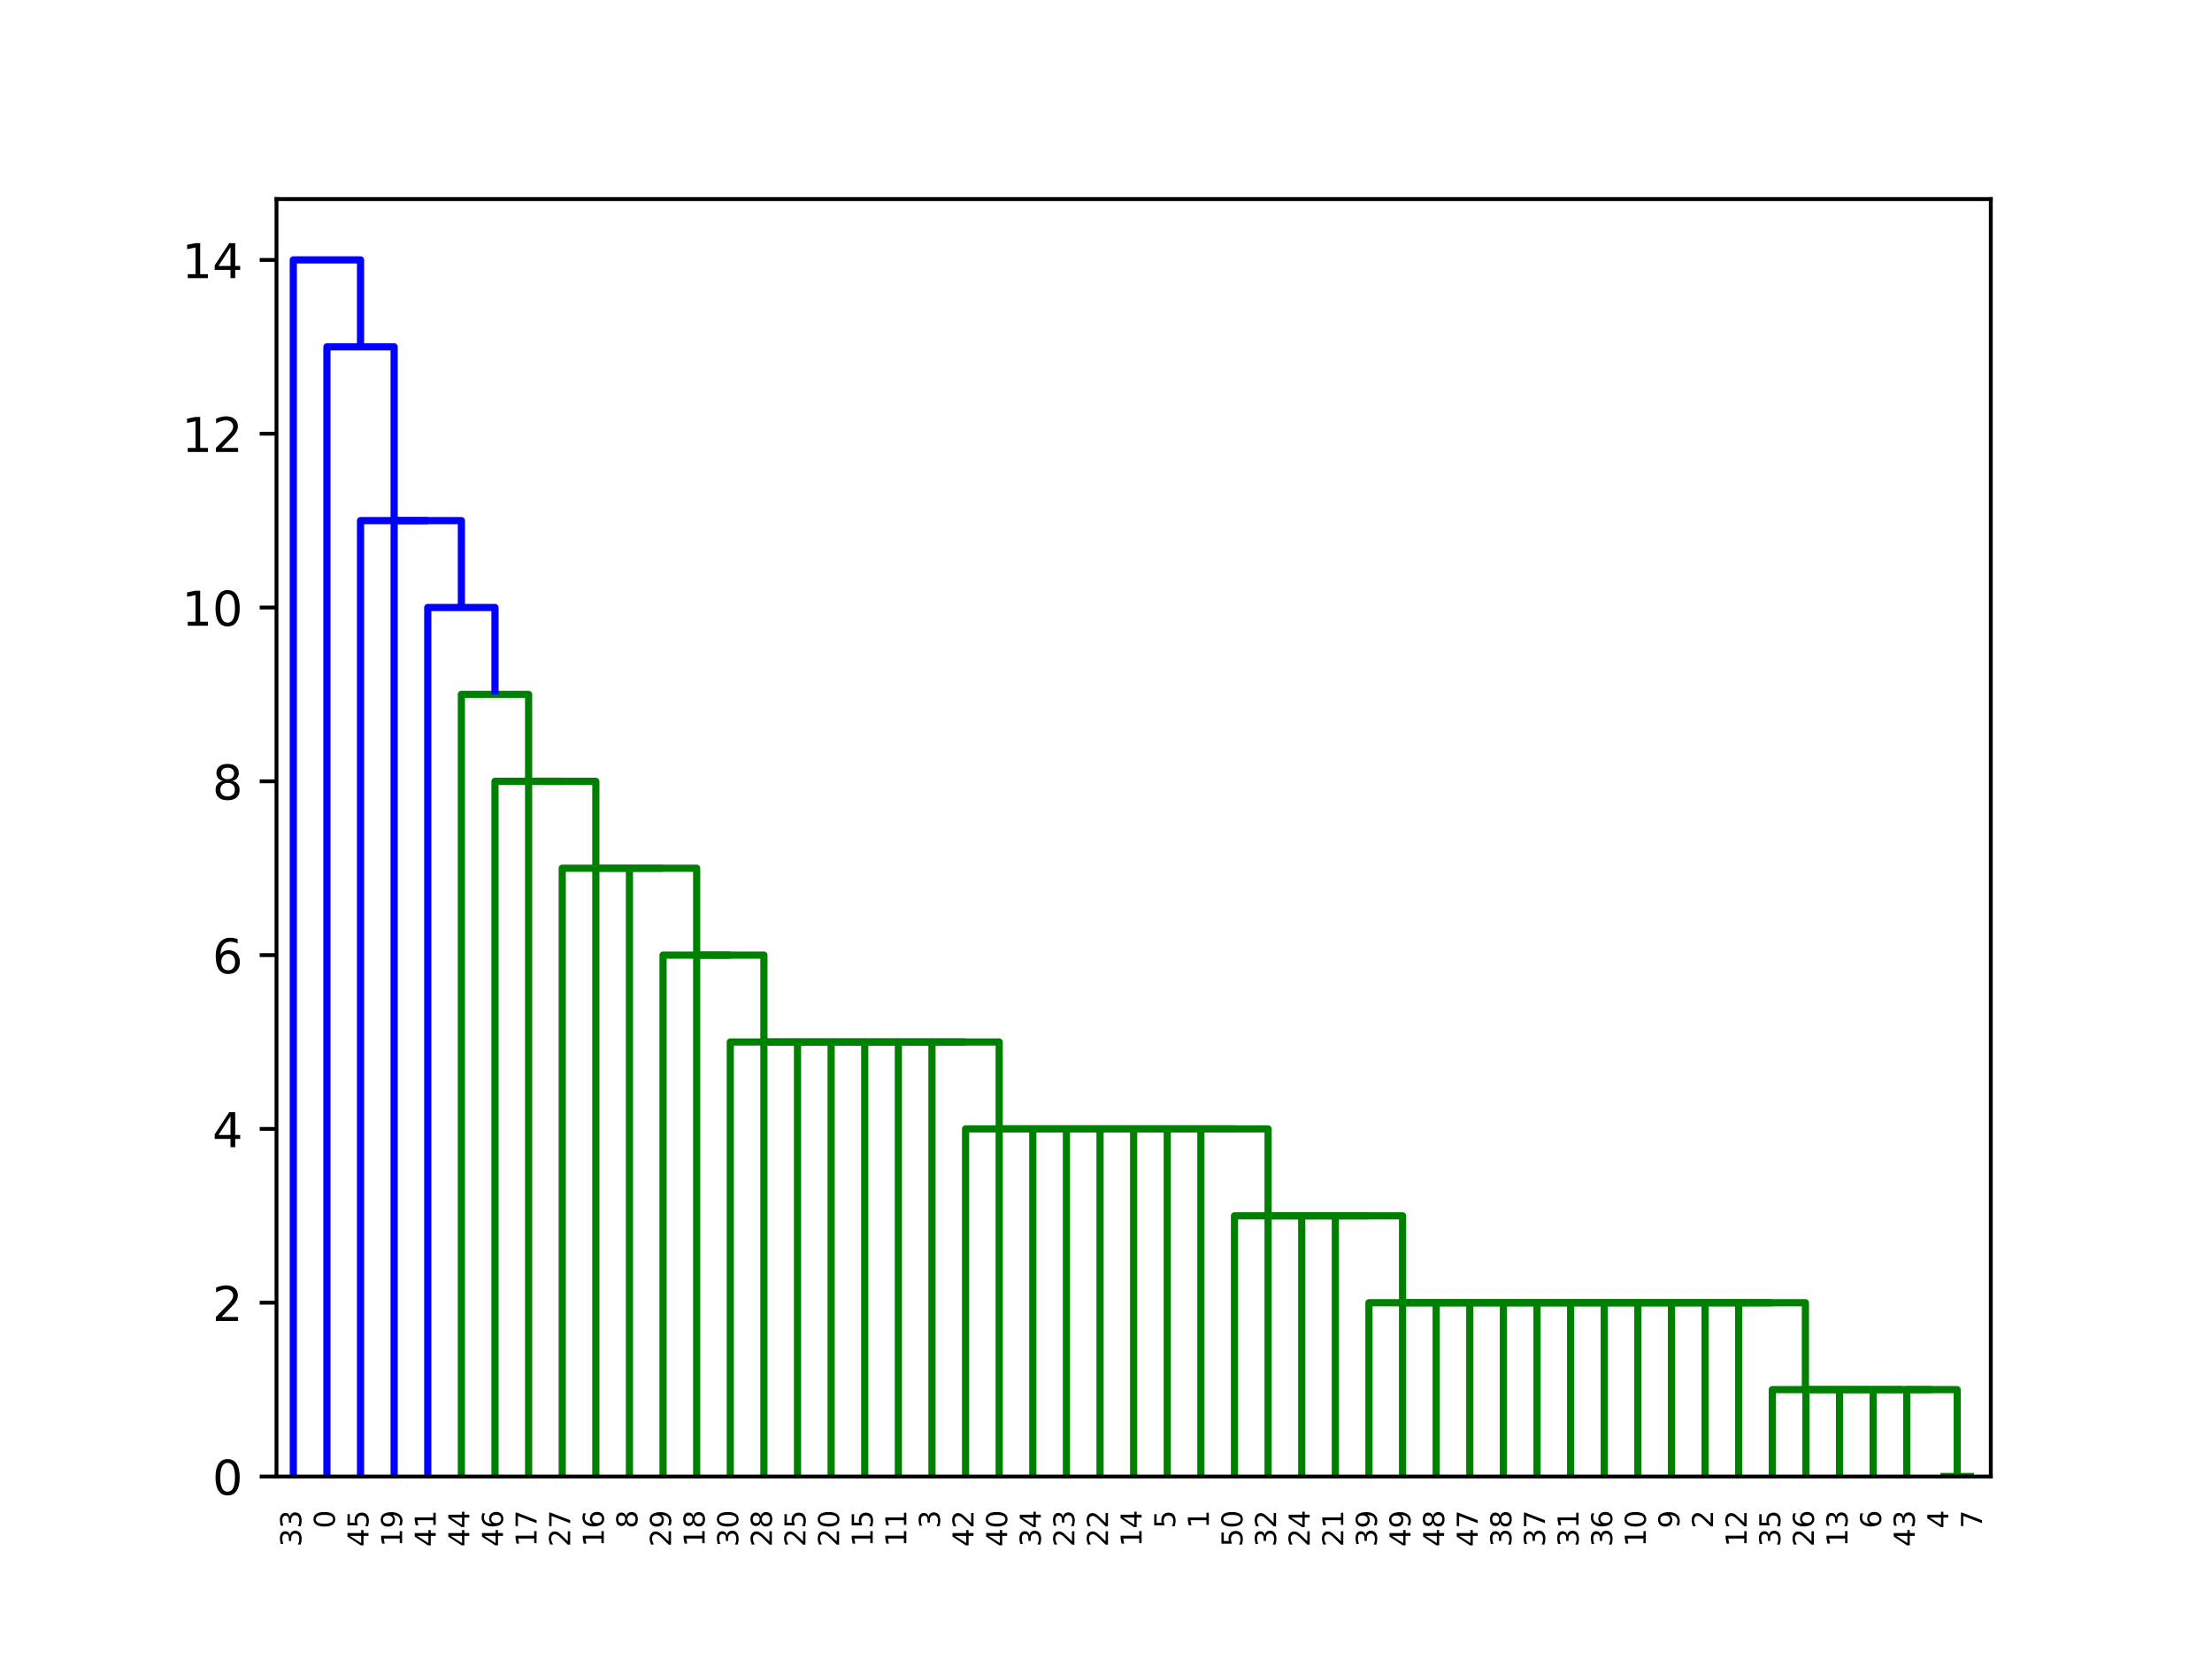 <?xml version="1.0" encoding="utf-8" standalone="no"?>
<!DOCTYPE svg PUBLIC "-//W3C//DTD SVG 1.1//EN"
  "http://www.w3.org/Graphics/SVG/1.1/DTD/svg11.dtd">
<!-- Created with matplotlib (https://matplotlib.org/) -->
<svg height="345.6pt" version="1.1" viewBox="0 0 460.8 345.6" width="460.8pt" xmlns="http://www.w3.org/2000/svg" xmlns:xlink="http://www.w3.org/1999/xlink">
 <defs>
  <style type="text/css">
*{stroke-linecap:butt;stroke-linejoin:round;white-space:pre;}
  </style>
 </defs>
 <g id="figure_1">
  <g id="patch_1">
   <path d="M 0 345.6 
L 460.8 345.6 
L 460.8 0 
L 0 0 
z
" style="fill:#ffffff;"/>
  </g>
  <g id="axes_1">
   <g id="patch_2">
    <path d="M 57.6 307.584 
L 414.72 307.584 
L 414.72 41.472 
L 57.6 41.472 
z
" style="fill:#ffffff;"/>
   </g>
   <g id="matplotlib.axis_1">
    <g id="xtick_1">
     <g id="text_1">
      <!-- 33 -->
      <defs>
       <path d="M 40.578 39.312 
Q 47.656 37.797 51.625 33 
Q 55.609 28.219 55.609 21.188 
Q 55.609 10.406 48.188 4.484 
Q 40.766 -1.422 27.094 -1.422 
Q 22.516 -1.422 17.656 -0.516 
Q 12.797 0.391 7.625 2.203 
L 7.625 11.719 
Q 11.719 9.328 16.594 8.109 
Q 21.484 6.891 26.812 6.891 
Q 36.078 6.891 40.938 10.547 
Q 45.797 14.203 45.797 21.188 
Q 45.797 27.641 41.281 31.266 
Q 36.766 34.906 28.719 34.906 
L 20.219 34.906 
L 20.219 43.016 
L 29.109 43.016 
Q 36.375 43.016 40.234 45.922 
Q 44.094 48.828 44.094 54.297 
Q 44.094 59.906 40.109 62.906 
Q 36.141 65.922 28.719 65.922 
Q 24.656 65.922 20.016 65.031 
Q 15.375 64.156 9.812 62.312 
L 9.812 71.094 
Q 15.438 72.656 20.344 73.438 
Q 25.25 74.219 29.594 74.219 
Q 40.828 74.219 47.359 69.109 
Q 53.906 64.016 53.906 55.328 
Q 53.906 49.266 50.438 45.094 
Q 46.969 40.922 40.578 39.312 
z
" id="DejaVuSans-51"/>
      </defs>
      <g transform="translate(62.757 322.219)rotate(-90)scale(0.06 -0.06)">
       <use xlink:href="#DejaVuSans-51"/>
       <use x="63.623" xlink:href="#DejaVuSans-51"/>
      </g>
     </g>
    </g>
    <g id="xtick_2">
     <g id="text_2">
      <!-- 0 -->
      <defs>
       <path d="M 31.781 66.406 
Q 24.172 66.406 20.328 58.906 
Q 16.5 51.422 16.5 36.375 
Q 16.5 21.391 20.328 13.891 
Q 24.172 6.391 31.781 6.391 
Q 39.453 6.391 43.281 13.891 
Q 47.125 21.391 47.125 36.375 
Q 47.125 51.422 43.281 58.906 
Q 39.453 66.406 31.781 66.406 
z
M 31.781 74.219 
Q 44.047 74.219 50.516 64.516 
Q 56.984 54.828 56.984 36.375 
Q 56.984 17.969 50.516 8.266 
Q 44.047 -1.422 31.781 -1.422 
Q 19.531 -1.422 13.062 8.266 
Q 6.594 17.969 6.594 36.375 
Q 6.594 54.828 13.062 64.516 
Q 19.531 74.219 31.781 74.219 
z
" id="DejaVuSans-48"/>
      </defs>
      <g transform="translate(69.759 318.401)rotate(-90)scale(0.06 -0.06)">
       <use xlink:href="#DejaVuSans-48"/>
      </g>
     </g>
    </g>
    <g id="xtick_3">
     <g id="text_3">
      <!-- 45 -->
      <defs>
       <path d="M 37.797 64.312 
L 12.891 25.391 
L 37.797 25.391 
z
M 35.203 72.906 
L 47.609 72.906 
L 47.609 25.391 
L 58.016 25.391 
L 58.016 17.188 
L 47.609 17.188 
L 47.609 0 
L 37.797 0 
L 37.797 17.188 
L 4.891 17.188 
L 4.891 26.703 
z
" id="DejaVuSans-52"/>
       <path d="M 10.797 72.906 
L 49.516 72.906 
L 49.516 64.594 
L 19.828 64.594 
L 19.828 46.734 
Q 21.969 47.469 24.109 47.828 
Q 26.266 48.188 28.422 48.188 
Q 40.625 48.188 47.75 41.5 
Q 54.891 34.812 54.891 23.391 
Q 54.891 11.625 47.562 5.094 
Q 40.234 -1.422 26.906 -1.422 
Q 22.312 -1.422 17.547 -0.641 
Q 12.797 0.141 7.719 1.703 
L 7.719 11.625 
Q 12.109 9.234 16.797 8.062 
Q 21.484 6.891 26.703 6.891 
Q 35.156 6.891 40.078 11.328 
Q 45.016 15.766 45.016 23.391 
Q 45.016 31 40.078 35.438 
Q 35.156 39.891 26.703 39.891 
Q 22.75 39.891 18.812 39.016 
Q 14.891 38.141 10.797 36.281 
z
" id="DejaVuSans-53"/>
      </defs>
      <g transform="translate(76.762 322.219)rotate(-90)scale(0.06 -0.06)">
       <use xlink:href="#DejaVuSans-52"/>
       <use x="63.623" xlink:href="#DejaVuSans-53"/>
      </g>
     </g>
    </g>
    <g id="xtick_4">
     <g id="text_4">
      <!-- 19 -->
      <defs>
       <path d="M 12.406 8.297 
L 28.516 8.297 
L 28.516 63.922 
L 10.984 60.406 
L 10.984 69.391 
L 28.422 72.906 
L 38.281 72.906 
L 38.281 8.297 
L 54.391 8.297 
L 54.391 0 
L 12.406 0 
z
" id="DejaVuSans-49"/>
       <path d="M 10.984 1.516 
L 10.984 10.5 
Q 14.703 8.734 18.5 7.812 
Q 22.312 6.891 25.984 6.891 
Q 35.75 6.891 40.891 13.453 
Q 46.047 20.016 46.781 33.406 
Q 43.953 29.203 39.594 26.953 
Q 35.25 24.703 29.984 24.703 
Q 19.047 24.703 12.672 31.312 
Q 6.297 37.938 6.297 49.422 
Q 6.297 60.641 12.938 67.422 
Q 19.578 74.219 30.609 74.219 
Q 43.266 74.219 49.922 64.516 
Q 56.594 54.828 56.594 36.375 
Q 56.594 19.141 48.406 8.859 
Q 40.234 -1.422 26.422 -1.422 
Q 22.703 -1.422 18.891 -0.688 
Q 15.094 0.047 10.984 1.516 
z
M 30.609 32.422 
Q 37.25 32.422 41.125 36.953 
Q 45.016 41.5 45.016 49.422 
Q 45.016 57.281 41.125 61.844 
Q 37.25 66.406 30.609 66.406 
Q 23.969 66.406 20.094 61.844 
Q 16.219 57.281 16.219 49.422 
Q 16.219 41.5 20.094 36.953 
Q 23.969 32.422 30.609 32.422 
z
" id="DejaVuSans-57"/>
      </defs>
      <g transform="translate(83.764 322.219)rotate(-90)scale(0.06 -0.06)">
       <use xlink:href="#DejaVuSans-49"/>
       <use x="63.623" xlink:href="#DejaVuSans-57"/>
      </g>
     </g>
    </g>
    <g id="xtick_5">
     <g id="text_5">
      <!-- 41 -->
      <g transform="translate(90.766 322.219)rotate(-90)scale(0.06 -0.06)">
       <use xlink:href="#DejaVuSans-52"/>
       <use x="63.623" xlink:href="#DejaVuSans-49"/>
      </g>
     </g>
    </g>
    <g id="xtick_6">
     <g id="text_6">
      <!-- 44 -->
      <g transform="translate(97.769 322.219)rotate(-90)scale(0.06 -0.06)">
       <use xlink:href="#DejaVuSans-52"/>
       <use x="63.623" xlink:href="#DejaVuSans-52"/>
      </g>
     </g>
    </g>
    <g id="xtick_7">
     <g id="text_7">
      <!-- 46 -->
      <defs>
       <path d="M 33.016 40.375 
Q 26.375 40.375 22.484 35.828 
Q 18.609 31.297 18.609 23.391 
Q 18.609 15.531 22.484 10.953 
Q 26.375 6.391 33.016 6.391 
Q 39.656 6.391 43.531 10.953 
Q 47.406 15.531 47.406 23.391 
Q 47.406 31.297 43.531 35.828 
Q 39.656 40.375 33.016 40.375 
z
M 52.594 71.297 
L 52.594 62.312 
Q 48.875 64.062 45.094 64.984 
Q 41.312 65.922 37.594 65.922 
Q 27.828 65.922 22.672 59.328 
Q 17.531 52.734 16.797 39.406 
Q 19.672 43.656 24.016 45.922 
Q 28.375 48.188 33.594 48.188 
Q 44.578 48.188 50.953 41.516 
Q 57.328 34.859 57.328 23.391 
Q 57.328 12.156 50.688 5.359 
Q 44.047 -1.422 33.016 -1.422 
Q 20.359 -1.422 13.672 8.266 
Q 6.984 17.969 6.984 36.375 
Q 6.984 53.656 15.188 63.938 
Q 23.391 74.219 37.203 74.219 
Q 40.922 74.219 44.703 73.484 
Q 48.484 72.75 52.594 71.297 
z
" id="DejaVuSans-54"/>
      </defs>
      <g transform="translate(104.771 322.219)rotate(-90)scale(0.06 -0.06)">
       <use xlink:href="#DejaVuSans-52"/>
       <use x="63.623" xlink:href="#DejaVuSans-54"/>
      </g>
     </g>
    </g>
    <g id="xtick_8">
     <g id="text_8">
      <!-- 17 -->
      <defs>
       <path d="M 8.203 72.906 
L 55.078 72.906 
L 55.078 68.703 
L 28.609 0 
L 18.312 0 
L 43.219 64.594 
L 8.203 64.594 
z
" id="DejaVuSans-55"/>
      </defs>
      <g transform="translate(111.773 322.219)rotate(-90)scale(0.06 -0.06)">
       <use xlink:href="#DejaVuSans-49"/>
       <use x="63.623" xlink:href="#DejaVuSans-55"/>
      </g>
     </g>
    </g>
    <g id="xtick_9">
     <g id="text_9">
      <!-- 27 -->
      <defs>
       <path d="M 19.188 8.297 
L 53.609 8.297 
L 53.609 0 
L 7.328 0 
L 7.328 8.297 
Q 12.938 14.109 22.625 23.891 
Q 32.328 33.688 34.812 36.531 
Q 39.547 41.844 41.422 45.531 
Q 43.312 49.219 43.312 52.781 
Q 43.312 58.594 39.234 62.25 
Q 35.156 65.922 28.609 65.922 
Q 23.969 65.922 18.812 64.312 
Q 13.672 62.703 7.812 59.422 
L 7.812 69.391 
Q 13.766 71.781 18.938 73 
Q 24.125 74.219 28.422 74.219 
Q 39.75 74.219 46.484 68.547 
Q 53.219 62.891 53.219 53.422 
Q 53.219 48.922 51.531 44.891 
Q 49.859 40.875 45.406 35.406 
Q 44.188 33.984 37.641 27.219 
Q 31.109 20.453 19.188 8.297 
z
" id="DejaVuSans-50"/>
      </defs>
      <g transform="translate(118.776 322.219)rotate(-90)scale(0.06 -0.06)">
       <use xlink:href="#DejaVuSans-50"/>
       <use x="63.623" xlink:href="#DejaVuSans-55"/>
      </g>
     </g>
    </g>
    <g id="xtick_10">
     <g id="text_10">
      <!-- 16 -->
      <g transform="translate(125.778 322.219)rotate(-90)scale(0.06 -0.06)">
       <use xlink:href="#DejaVuSans-49"/>
       <use x="63.623" xlink:href="#DejaVuSans-54"/>
      </g>
     </g>
    </g>
    <g id="xtick_11">
     <g id="text_11">
      <!-- 8 -->
      <defs>
       <path d="M 31.781 34.625 
Q 24.75 34.625 20.719 30.859 
Q 16.703 27.094 16.703 20.516 
Q 16.703 13.922 20.719 10.156 
Q 24.75 6.391 31.781 6.391 
Q 38.812 6.391 42.859 10.172 
Q 46.922 13.969 46.922 20.516 
Q 46.922 27.094 42.891 30.859 
Q 38.875 34.625 31.781 34.625 
z
M 21.922 38.812 
Q 15.578 40.375 12.031 44.719 
Q 8.5 49.078 8.5 55.328 
Q 8.5 64.062 14.719 69.141 
Q 20.953 74.219 31.781 74.219 
Q 42.672 74.219 48.875 69.141 
Q 55.078 64.062 55.078 55.328 
Q 55.078 49.078 51.531 44.719 
Q 48 40.375 41.703 38.812 
Q 48.828 37.156 52.797 32.312 
Q 56.781 27.484 56.781 20.516 
Q 56.781 9.906 50.312 4.234 
Q 43.844 -1.422 31.781 -1.422 
Q 19.734 -1.422 13.25 4.234 
Q 6.781 9.906 6.781 20.516 
Q 6.781 27.484 10.781 32.312 
Q 14.797 37.156 21.922 38.812 
z
M 18.312 54.391 
Q 18.312 48.734 21.844 45.562 
Q 25.391 42.391 31.781 42.391 
Q 38.141 42.391 41.719 45.562 
Q 45.312 48.734 45.312 54.391 
Q 45.312 60.062 41.719 63.234 
Q 38.141 66.406 31.781 66.406 
Q 25.391 66.406 21.844 63.234 
Q 18.312 60.062 18.312 54.391 
z
" id="DejaVuSans-56"/>
      </defs>
      <g transform="translate(132.78 318.401)rotate(-90)scale(0.06 -0.06)">
       <use xlink:href="#DejaVuSans-56"/>
      </g>
     </g>
    </g>
    <g id="xtick_12">
     <g id="text_12">
      <!-- 29 -->
      <g transform="translate(139.783 322.219)rotate(-90)scale(0.06 -0.06)">
       <use xlink:href="#DejaVuSans-50"/>
       <use x="63.623" xlink:href="#DejaVuSans-57"/>
      </g>
     </g>
    </g>
    <g id="xtick_13">
     <g id="text_13">
      <!-- 18 -->
      <g transform="translate(146.785 322.219)rotate(-90)scale(0.06 -0.06)">
       <use xlink:href="#DejaVuSans-49"/>
       <use x="63.623" xlink:href="#DejaVuSans-56"/>
      </g>
     </g>
    </g>
    <g id="xtick_14">
     <g id="text_14">
      <!-- 30 -->
      <g transform="translate(153.787 322.219)rotate(-90)scale(0.06 -0.06)">
       <use xlink:href="#DejaVuSans-51"/>
       <use x="63.623" xlink:href="#DejaVuSans-48"/>
      </g>
     </g>
    </g>
    <g id="xtick_15">
     <g id="text_15">
      <!-- 28 -->
      <g transform="translate(160.79 322.219)rotate(-90)scale(0.06 -0.06)">
       <use xlink:href="#DejaVuSans-50"/>
       <use x="63.623" xlink:href="#DejaVuSans-56"/>
      </g>
     </g>
    </g>
    <g id="xtick_16">
     <g id="text_16">
      <!-- 25 -->
      <g transform="translate(167.792 322.219)rotate(-90)scale(0.06 -0.06)">
       <use xlink:href="#DejaVuSans-50"/>
       <use x="63.623" xlink:href="#DejaVuSans-53"/>
      </g>
     </g>
    </g>
    <g id="xtick_17">
     <g id="text_17">
      <!-- 20 -->
      <g transform="translate(174.794 322.219)rotate(-90)scale(0.06 -0.06)">
       <use xlink:href="#DejaVuSans-50"/>
       <use x="63.623" xlink:href="#DejaVuSans-48"/>
      </g>
     </g>
    </g>
    <g id="xtick_18">
     <g id="text_18">
      <!-- 15 -->
      <g transform="translate(181.797 322.219)rotate(-90)scale(0.06 -0.06)">
       <use xlink:href="#DejaVuSans-49"/>
       <use x="63.623" xlink:href="#DejaVuSans-53"/>
      </g>
     </g>
    </g>
    <g id="xtick_19">
     <g id="text_19">
      <!-- 11 -->
      <g transform="translate(188.799 322.219)rotate(-90)scale(0.06 -0.06)">
       <use xlink:href="#DejaVuSans-49"/>
       <use x="63.623" xlink:href="#DejaVuSans-49"/>
      </g>
     </g>
    </g>
    <g id="xtick_20">
     <g id="text_20">
      <!-- 3 -->
      <g transform="translate(195.802 318.401)rotate(-90)scale(0.06 -0.06)">
       <use xlink:href="#DejaVuSans-51"/>
      </g>
     </g>
    </g>
    <g id="xtick_21">
     <g id="text_21">
      <!-- 42 -->
      <g transform="translate(202.804 322.219)rotate(-90)scale(0.06 -0.06)">
       <use xlink:href="#DejaVuSans-52"/>
       <use x="63.623" xlink:href="#DejaVuSans-50"/>
      </g>
     </g>
    </g>
    <g id="xtick_22">
     <g id="text_22">
      <!-- 40 -->
      <g transform="translate(209.806 322.219)rotate(-90)scale(0.06 -0.06)">
       <use xlink:href="#DejaVuSans-52"/>
       <use x="63.623" xlink:href="#DejaVuSans-48"/>
      </g>
     </g>
    </g>
    <g id="xtick_23">
     <g id="text_23">
      <!-- 34 -->
      <g transform="translate(216.809 322.219)rotate(-90)scale(0.06 -0.06)">
       <use xlink:href="#DejaVuSans-51"/>
       <use x="63.623" xlink:href="#DejaVuSans-52"/>
      </g>
     </g>
    </g>
    <g id="xtick_24">
     <g id="text_24">
      <!-- 23 -->
      <g transform="translate(223.811 322.219)rotate(-90)scale(0.06 -0.06)">
       <use xlink:href="#DejaVuSans-50"/>
       <use x="63.623" xlink:href="#DejaVuSans-51"/>
      </g>
     </g>
    </g>
    <g id="xtick_25">
     <g id="text_25">
      <!-- 22 -->
      <g transform="translate(230.813 322.219)rotate(-90)scale(0.06 -0.06)">
       <use xlink:href="#DejaVuSans-50"/>
       <use x="63.623" xlink:href="#DejaVuSans-50"/>
      </g>
     </g>
    </g>
    <g id="xtick_26">
     <g id="text_26">
      <!-- 14 -->
      <g transform="translate(237.816 322.219)rotate(-90)scale(0.06 -0.06)">
       <use xlink:href="#DejaVuSans-49"/>
       <use x="63.623" xlink:href="#DejaVuSans-52"/>
      </g>
     </g>
    </g>
    <g id="xtick_27">
     <g id="text_27">
      <!-- 5 -->
      <g transform="translate(244.818 318.401)rotate(-90)scale(0.06 -0.06)">
       <use xlink:href="#DejaVuSans-53"/>
      </g>
     </g>
    </g>
    <g id="xtick_28">
     <g id="text_28">
      <!-- 1 -->
      <g transform="translate(251.82 318.401)rotate(-90)scale(0.06 -0.06)">
       <use xlink:href="#DejaVuSans-49"/>
      </g>
     </g>
    </g>
    <g id="xtick_29">
     <g id="text_29">
      <!-- 50 -->
      <g transform="translate(258.823 322.219)rotate(-90)scale(0.06 -0.06)">
       <use xlink:href="#DejaVuSans-53"/>
       <use x="63.623" xlink:href="#DejaVuSans-48"/>
      </g>
     </g>
    </g>
    <g id="xtick_30">
     <g id="text_30">
      <!-- 32 -->
      <g transform="translate(265.825 322.219)rotate(-90)scale(0.06 -0.06)">
       <use xlink:href="#DejaVuSans-51"/>
       <use x="63.623" xlink:href="#DejaVuSans-50"/>
      </g>
     </g>
    </g>
    <g id="xtick_31">
     <g id="text_31">
      <!-- 24 -->
      <g transform="translate(272.827 322.219)rotate(-90)scale(0.06 -0.06)">
       <use xlink:href="#DejaVuSans-50"/>
       <use x="63.623" xlink:href="#DejaVuSans-52"/>
      </g>
     </g>
    </g>
    <g id="xtick_32">
     <g id="text_32">
      <!-- 21 -->
      <g transform="translate(279.83 322.219)rotate(-90)scale(0.06 -0.06)">
       <use xlink:href="#DejaVuSans-50"/>
       <use x="63.623" xlink:href="#DejaVuSans-49"/>
      </g>
     </g>
    </g>
    <g id="xtick_33">
     <g id="text_33">
      <!-- 39 -->
      <g transform="translate(286.832 322.219)rotate(-90)scale(0.06 -0.06)">
       <use xlink:href="#DejaVuSans-51"/>
       <use x="63.623" xlink:href="#DejaVuSans-57"/>
      </g>
     </g>
    </g>
    <g id="xtick_34">
     <g id="text_34">
      <!-- 49 -->
      <g transform="translate(293.834 322.219)rotate(-90)scale(0.06 -0.06)">
       <use xlink:href="#DejaVuSans-52"/>
       <use x="63.623" xlink:href="#DejaVuSans-57"/>
      </g>
     </g>
    </g>
    <g id="xtick_35">
     <g id="text_35">
      <!-- 48 -->
      <g transform="translate(300.837 322.219)rotate(-90)scale(0.06 -0.06)">
       <use xlink:href="#DejaVuSans-52"/>
       <use x="63.623" xlink:href="#DejaVuSans-56"/>
      </g>
     </g>
    </g>
    <g id="xtick_36">
     <g id="text_36">
      <!-- 47 -->
      <g transform="translate(307.839 322.219)rotate(-90)scale(0.06 -0.06)">
       <use xlink:href="#DejaVuSans-52"/>
       <use x="63.623" xlink:href="#DejaVuSans-55"/>
      </g>
     </g>
    </g>
    <g id="xtick_37">
     <g id="text_37">
      <!-- 38 -->
      <g transform="translate(314.842 322.219)rotate(-90)scale(0.06 -0.06)">
       <use xlink:href="#DejaVuSans-51"/>
       <use x="63.623" xlink:href="#DejaVuSans-56"/>
      </g>
     </g>
    </g>
    <g id="xtick_38">
     <g id="text_38">
      <!-- 37 -->
      <g transform="translate(321.844 322.219)rotate(-90)scale(0.06 -0.06)">
       <use xlink:href="#DejaVuSans-51"/>
       <use x="63.623" xlink:href="#DejaVuSans-55"/>
      </g>
     </g>
    </g>
    <g id="xtick_39">
     <g id="text_39">
      <!-- 31 -->
      <g transform="translate(328.846 322.219)rotate(-90)scale(0.06 -0.06)">
       <use xlink:href="#DejaVuSans-51"/>
       <use x="63.623" xlink:href="#DejaVuSans-49"/>
      </g>
     </g>
    </g>
    <g id="xtick_40">
     <g id="text_40">
      <!-- 36 -->
      <g transform="translate(335.849 322.219)rotate(-90)scale(0.06 -0.06)">
       <use xlink:href="#DejaVuSans-51"/>
       <use x="63.623" xlink:href="#DejaVuSans-54"/>
      </g>
     </g>
    </g>
    <g id="xtick_41">
     <g id="text_41">
      <!-- 10 -->
      <g transform="translate(342.851 322.219)rotate(-90)scale(0.06 -0.06)">
       <use xlink:href="#DejaVuSans-49"/>
       <use x="63.623" xlink:href="#DejaVuSans-48"/>
      </g>
     </g>
    </g>
    <g id="xtick_42">
     <g id="text_42">
      <!-- 9 -->
      <g transform="translate(349.853 318.401)rotate(-90)scale(0.06 -0.06)">
       <use xlink:href="#DejaVuSans-57"/>
      </g>
     </g>
    </g>
    <g id="xtick_43">
     <g id="text_43">
      <!-- 2 -->
      <g transform="translate(356.856 318.401)rotate(-90)scale(0.06 -0.06)">
       <use xlink:href="#DejaVuSans-50"/>
      </g>
     </g>
    </g>
    <g id="xtick_44">
     <g id="text_44">
      <!-- 12 -->
      <g transform="translate(363.858 322.219)rotate(-90)scale(0.06 -0.06)">
       <use xlink:href="#DejaVuSans-49"/>
       <use x="63.623" xlink:href="#DejaVuSans-50"/>
      </g>
     </g>
    </g>
    <g id="xtick_45">
     <g id="text_45">
      <!-- 35 -->
      <g transform="translate(370.86 322.219)rotate(-90)scale(0.06 -0.06)">
       <use xlink:href="#DejaVuSans-51"/>
       <use x="63.623" xlink:href="#DejaVuSans-53"/>
      </g>
     </g>
    </g>
    <g id="xtick_46">
     <g id="text_46">
      <!-- 26 -->
      <g transform="translate(377.863 322.219)rotate(-90)scale(0.06 -0.06)">
       <use xlink:href="#DejaVuSans-50"/>
       <use x="63.623" xlink:href="#DejaVuSans-54"/>
      </g>
     </g>
    </g>
    <g id="xtick_47">
     <g id="text_47">
      <!-- 13 -->
      <g transform="translate(384.865 322.219)rotate(-90)scale(0.06 -0.06)">
       <use xlink:href="#DejaVuSans-49"/>
       <use x="63.623" xlink:href="#DejaVuSans-51"/>
      </g>
     </g>
    </g>
    <g id="xtick_48">
     <g id="text_48">
      <!-- 6 -->
      <g transform="translate(391.867 318.401)rotate(-90)scale(0.06 -0.06)">
       <use xlink:href="#DejaVuSans-54"/>
      </g>
     </g>
    </g>
    <g id="xtick_49">
     <g id="text_49">
      <!-- 43 -->
      <g transform="translate(398.87 322.219)rotate(-90)scale(0.06 -0.06)">
       <use xlink:href="#DejaVuSans-52"/>
       <use x="63.623" xlink:href="#DejaVuSans-51"/>
      </g>
     </g>
    </g>
    <g id="xtick_50">
     <g id="text_50">
      <!-- 4 -->
      <g transform="translate(405.872 318.401)rotate(-90)scale(0.06 -0.06)">
       <use xlink:href="#DejaVuSans-52"/>
      </g>
     </g>
    </g>
    <g id="xtick_51">
     <g id="text_51">
      <!-- 7 -->
      <g transform="translate(412.874 318.401)rotate(-90)scale(0.06 -0.06)">
       <use xlink:href="#DejaVuSans-55"/>
      </g>
     </g>
    </g>
   </g>
   <g id="matplotlib.axis_2">
    <g id="ytick_1">
     <g id="line2d_1">
      <defs>
       <path d="M 0 0 
L -3.5 0 
" id="mee273f0bdc" style="stroke:#000000;stroke-width:0.8;"/>
      </defs>
      <g>
       <use style="stroke:#000000;stroke-width:0.8;" x="57.6" xlink:href="#mee273f0bdc" y="307.584"/>
      </g>
     </g>
     <g id="text_52">
      <!-- 0 -->
      <g transform="translate(44.237 311.383)scale(0.1 -0.1)">
       <use xlink:href="#DejaVuSans-48"/>
      </g>
     </g>
    </g>
    <g id="ytick_2">
     <g id="line2d_2">
      <g>
       <use style="stroke:#000000;stroke-width:0.8;" x="57.6" xlink:href="#mee273f0bdc" y="271.378"/>
      </g>
     </g>
     <g id="text_53">
      <!-- 2 -->
      <g transform="translate(44.237 275.178)scale(0.1 -0.1)">
       <use xlink:href="#DejaVuSans-50"/>
      </g>
     </g>
    </g>
    <g id="ytick_3">
     <g id="line2d_3">
      <g>
       <use style="stroke:#000000;stroke-width:0.8;" x="57.6" xlink:href="#mee273f0bdc" y="235.173"/>
      </g>
     </g>
     <g id="text_54">
      <!-- 4 -->
      <g transform="translate(44.237 238.972)scale(0.1 -0.1)">
       <use xlink:href="#DejaVuSans-52"/>
      </g>
     </g>
    </g>
    <g id="ytick_4">
     <g id="line2d_4">
      <g>
       <use style="stroke:#000000;stroke-width:0.8;" x="57.6" xlink:href="#mee273f0bdc" y="198.967"/>
      </g>
     </g>
     <g id="text_55">
      <!-- 6 -->
      <g transform="translate(44.237 202.766)scale(0.1 -0.1)">
       <use xlink:href="#DejaVuSans-54"/>
      </g>
     </g>
    </g>
    <g id="ytick_5">
     <g id="line2d_5">
      <g>
       <use style="stroke:#000000;stroke-width:0.8;" x="57.6" xlink:href="#mee273f0bdc" y="162.761"/>
      </g>
     </g>
     <g id="text_56">
      <!-- 8 -->
      <g transform="translate(44.237 166.56)scale(0.1 -0.1)">
       <use xlink:href="#DejaVuSans-56"/>
      </g>
     </g>
    </g>
    <g id="ytick_6">
     <g id="line2d_6">
      <g>
       <use style="stroke:#000000;stroke-width:0.8;" x="57.6" xlink:href="#mee273f0bdc" y="126.555"/>
      </g>
     </g>
     <g id="text_57">
      <!-- 10 -->
      <g transform="translate(37.875 130.355)scale(0.1 -0.1)">
       <use xlink:href="#DejaVuSans-49"/>
       <use x="63.623" xlink:href="#DejaVuSans-48"/>
      </g>
     </g>
    </g>
    <g id="ytick_7">
     <g id="line2d_7">
      <g>
       <use style="stroke:#000000;stroke-width:0.8;" x="57.6" xlink:href="#mee273f0bdc" y="90.35"/>
      </g>
     </g>
     <g id="text_58">
      <!-- 12 -->
      <g transform="translate(37.875 94.149)scale(0.1 -0.1)">
       <use xlink:href="#DejaVuSans-49"/>
       <use x="63.623" xlink:href="#DejaVuSans-50"/>
      </g>
     </g>
    </g>
    <g id="ytick_8">
     <g id="line2d_8">
      <g>
       <use style="stroke:#000000;stroke-width:0.8;" x="57.6" xlink:href="#mee273f0bdc" y="54.144"/>
      </g>
     </g>
     <g id="text_59">
      <!-- 14 -->
      <g transform="translate(37.875 57.943)scale(0.1 -0.1)">
       <use xlink:href="#DejaVuSans-49"/>
       <use x="63.623" xlink:href="#DejaVuSans-52"/>
      </g>
     </g>
    </g>
   </g>
   <g id="LineCollection_1">
    <path clip-path="url(#p24ee75148a)" d="M 404.216 307.584 
L 404.216 307.584 
L 411.219 307.584 
L 411.219 307.584 
" style="fill:none;stroke:#008000;stroke-width:1.5;"/>
    <path clip-path="url(#p24ee75148a)" d="M 397.214 307.584 
L 397.214 289.481 
L 407.718 289.481 
L 407.718 307.584 
" style="fill:none;stroke:#008000;stroke-width:1.5;"/>
    <path clip-path="url(#p24ee75148a)" d="M 390.212 307.584 
L 390.212 289.481 
L 402.466 289.481 
L 402.466 289.481 
" style="fill:none;stroke:#008000;stroke-width:1.5;"/>
    <path clip-path="url(#p24ee75148a)" d="M 383.209 307.584 
L 383.209 289.481 
L 396.339 289.481 
L 396.339 289.481 
" style="fill:none;stroke:#008000;stroke-width:1.5;"/>
    <path clip-path="url(#p24ee75148a)" d="M 376.207 307.584 
L 376.207 289.481 
L 389.774 289.481 
L 389.774 289.481 
" style="fill:none;stroke:#008000;stroke-width:1.5;"/>
    <path clip-path="url(#p24ee75148a)" d="M 369.205 307.584 
L 369.205 289.481 
L 382.991 289.481 
L 382.991 289.481 
" style="fill:none;stroke:#008000;stroke-width:1.5;"/>
    <path clip-path="url(#p24ee75148a)" d="M 362.202 307.584 
L 362.202 271.378 
L 376.098 271.378 
L 376.098 289.481 
" style="fill:none;stroke:#008000;stroke-width:1.5;"/>
    <path clip-path="url(#p24ee75148a)" d="M 355.2 307.584 
L 355.2 271.378 
L 369.15 271.378 
L 369.15 271.378 
" style="fill:none;stroke:#008000;stroke-width:1.5;"/>
    <path clip-path="url(#p24ee75148a)" d="M 348.198 307.584 
L 348.198 271.378 
L 362.175 271.378 
L 362.175 271.378 
" style="fill:none;stroke:#008000;stroke-width:1.5;"/>
    <path clip-path="url(#p24ee75148a)" d="M 341.195 307.584 
L 341.195 271.378 
L 355.186 271.378 
L 355.186 271.378 
" style="fill:none;stroke:#008000;stroke-width:1.5;"/>
    <path clip-path="url(#p24ee75148a)" d="M 334.193 307.584 
L 334.193 271.378 
L 348.191 271.378 
L 348.191 271.378 
" style="fill:none;stroke:#008000;stroke-width:1.5;"/>
    <path clip-path="url(#p24ee75148a)" d="M 327.191 307.584 
L 327.191 271.378 
L 341.192 271.378 
L 341.192 271.378 
" style="fill:none;stroke:#008000;stroke-width:1.5;"/>
    <path clip-path="url(#p24ee75148a)" d="M 320.188 307.584 
L 320.188 271.378 
L 334.191 271.378 
L 334.191 271.378 
" style="fill:none;stroke:#008000;stroke-width:1.5;"/>
    <path clip-path="url(#p24ee75148a)" d="M 313.186 307.584 
L 313.186 271.378 
L 327.19 271.378 
L 327.19 271.378 
" style="fill:none;stroke:#008000;stroke-width:1.5;"/>
    <path clip-path="url(#p24ee75148a)" d="M 306.184 307.584 
L 306.184 271.378 
L 320.188 271.378 
L 320.188 271.378 
" style="fill:none;stroke:#008000;stroke-width:1.5;"/>
    <path clip-path="url(#p24ee75148a)" d="M 299.181 307.584 
L 299.181 271.378 
L 313.186 271.378 
L 313.186 271.378 
" style="fill:none;stroke:#008000;stroke-width:1.5;"/>
    <path clip-path="url(#p24ee75148a)" d="M 292.179 307.584 
L 292.179 271.378 
L 306.183 271.378 
L 306.183 271.378 
" style="fill:none;stroke:#008000;stroke-width:1.5;"/>
    <path clip-path="url(#p24ee75148a)" d="M 285.176 307.584 
L 285.176 271.378 
L 299.181 271.378 
L 299.181 271.378 
" style="fill:none;stroke:#008000;stroke-width:1.5;"/>
    <path clip-path="url(#p24ee75148a)" d="M 278.174 307.584 
L 278.174 253.275 
L 292.179 253.275 
L 292.179 271.378 
" style="fill:none;stroke:#008000;stroke-width:1.5;"/>
    <path clip-path="url(#p24ee75148a)" d="M 271.172 307.584 
L 271.172 253.275 
L 285.176 253.275 
L 285.176 253.275 
" style="fill:none;stroke:#008000;stroke-width:1.5;"/>
    <path clip-path="url(#p24ee75148a)" d="M 264.169 307.584 
L 264.169 253.275 
L 278.174 253.275 
L 278.174 253.275 
" style="fill:none;stroke:#008000;stroke-width:1.5;"/>
    <path clip-path="url(#p24ee75148a)" d="M 257.167 307.584 
L 257.167 253.275 
L 271.172 253.275 
L 271.172 253.275 
" style="fill:none;stroke:#008000;stroke-width:1.5;"/>
    <path clip-path="url(#p24ee75148a)" d="M 250.165 307.584 
L 250.165 235.173 
L 264.169 235.173 
L 264.169 253.275 
" style="fill:none;stroke:#008000;stroke-width:1.5;"/>
    <path clip-path="url(#p24ee75148a)" d="M 243.162 307.584 
L 243.162 235.173 
L 257.167 235.173 
L 257.167 235.173 
" style="fill:none;stroke:#008000;stroke-width:1.5;"/>
    <path clip-path="url(#p24ee75148a)" d="M 236.16 307.584 
L 236.16 235.173 
L 250.165 235.173 
L 250.165 235.173 
" style="fill:none;stroke:#008000;stroke-width:1.5;"/>
    <path clip-path="url(#p24ee75148a)" d="M 229.158 307.584 
L 229.158 235.173 
L 243.162 235.173 
L 243.162 235.173 
" style="fill:none;stroke:#008000;stroke-width:1.5;"/>
    <path clip-path="url(#p24ee75148a)" d="M 222.155 307.584 
L 222.155 235.173 
L 236.16 235.173 
L 236.16 235.173 
" style="fill:none;stroke:#008000;stroke-width:1.5;"/>
    <path clip-path="url(#p24ee75148a)" d="M 215.153 307.584 
L 215.153 235.173 
L 229.158 235.173 
L 229.158 235.173 
" style="fill:none;stroke:#008000;stroke-width:1.5;"/>
    <path clip-path="url(#p24ee75148a)" d="M 208.151 307.584 
L 208.151 235.173 
L 222.155 235.173 
L 222.155 235.173 
" style="fill:none;stroke:#008000;stroke-width:1.5;"/>
    <path clip-path="url(#p24ee75148a)" d="M 201.148 307.584 
L 201.148 235.173 
L 215.153 235.173 
L 215.153 235.173 
" style="fill:none;stroke:#008000;stroke-width:1.5;"/>
    <path clip-path="url(#p24ee75148a)" d="M 194.146 307.584 
L 194.146 217.07 
L 208.151 217.07 
L 208.151 235.173 
" style="fill:none;stroke:#008000;stroke-width:1.5;"/>
    <path clip-path="url(#p24ee75148a)" d="M 187.144 307.584 
L 187.144 217.07 
L 201.148 217.07 
L 201.148 217.07 
" style="fill:none;stroke:#008000;stroke-width:1.5;"/>
    <path clip-path="url(#p24ee75148a)" d="M 180.141 307.584 
L 180.141 217.07 
L 194.146 217.07 
L 194.146 217.07 
" style="fill:none;stroke:#008000;stroke-width:1.5;"/>
    <path clip-path="url(#p24ee75148a)" d="M 173.139 307.584 
L 173.139 217.07 
L 187.144 217.07 
L 187.144 217.07 
" style="fill:none;stroke:#008000;stroke-width:1.5;"/>
    <path clip-path="url(#p24ee75148a)" d="M 166.136 307.584 
L 166.136 217.07 
L 180.141 217.07 
L 180.141 217.07 
" style="fill:none;stroke:#008000;stroke-width:1.5;"/>
    <path clip-path="url(#p24ee75148a)" d="M 159.134 307.584 
L 159.134 217.07 
L 173.139 217.07 
L 173.139 217.07 
" style="fill:none;stroke:#008000;stroke-width:1.5;"/>
    <path clip-path="url(#p24ee75148a)" d="M 152.132 307.584 
L 152.132 217.07 
L 166.136 217.07 
L 166.136 217.07 
" style="fill:none;stroke:#008000;stroke-width:1.5;"/>
    <path clip-path="url(#p24ee75148a)" d="M 145.129 307.584 
L 145.129 198.967 
L 159.134 198.967 
L 159.134 217.07 
" style="fill:none;stroke:#008000;stroke-width:1.5;"/>
    <path clip-path="url(#p24ee75148a)" d="M 138.127 307.584 
L 138.127 198.967 
L 152.132 198.967 
L 152.132 198.967 
" style="fill:none;stroke:#008000;stroke-width:1.5;"/>
    <path clip-path="url(#p24ee75148a)" d="M 131.125 307.584 
L 131.125 180.864 
L 145.129 180.864 
L 145.129 198.967 
" style="fill:none;stroke:#008000;stroke-width:1.5;"/>
    <path clip-path="url(#p24ee75148a)" d="M 124.122 307.584 
L 124.122 180.864 
L 138.127 180.864 
L 138.127 180.864 
" style="fill:none;stroke:#008000;stroke-width:1.5;"/>
    <path clip-path="url(#p24ee75148a)" d="M 117.12 307.584 
L 117.12 180.864 
L 131.125 180.864 
L 131.125 180.864 
" style="fill:none;stroke:#008000;stroke-width:1.5;"/>
    <path clip-path="url(#p24ee75148a)" d="M 110.118 307.584 
L 110.118 162.761 
L 124.122 162.761 
L 124.122 180.864 
" style="fill:none;stroke:#008000;stroke-width:1.5;"/>
    <path clip-path="url(#p24ee75148a)" d="M 103.115 307.584 
L 103.115 162.761 
L 117.12 162.761 
L 117.12 162.761 
" style="fill:none;stroke:#008000;stroke-width:1.5;"/>
    <path clip-path="url(#p24ee75148a)" d="M 96.113 307.584 
L 96.113 144.658 
L 110.118 144.658 
L 110.118 162.761 
" style="fill:none;stroke:#008000;stroke-width:1.5;"/>
   </g>
   <g id="LineCollection_2">
    <path clip-path="url(#p24ee75148a)" d="M 89.111 307.584 
L 89.111 126.555 
L 103.115 126.555 
L 103.115 144.658 
" style="fill:none;stroke:#0000ff;stroke-width:1.5;"/>
    <path clip-path="url(#p24ee75148a)" d="M 82.108 307.584 
L 82.108 108.453 
L 96.113 108.453 
L 96.113 126.555 
" style="fill:none;stroke:#0000ff;stroke-width:1.5;"/>
    <path clip-path="url(#p24ee75148a)" d="M 75.106 307.584 
L 75.106 108.453 
L 89.111 108.453 
L 89.111 108.453 
" style="fill:none;stroke:#0000ff;stroke-width:1.5;"/>
    <path clip-path="url(#p24ee75148a)" d="M 68.104 307.584 
L 68.104 72.247 
L 82.108 72.247 
L 82.108 108.453 
" style="fill:none;stroke:#0000ff;stroke-width:1.5;"/>
    <path clip-path="url(#p24ee75148a)" d="M 61.101 307.584 
L 61.101 54.144 
L 75.106 54.144 
L 75.106 72.247 
" style="fill:none;stroke:#0000ff;stroke-width:1.5;"/>
   </g>
   <g id="patch_3">
    <path d="M 57.6 307.584 
L 57.6 41.472 
" style="fill:none;stroke:#000000;stroke-linecap:square;stroke-linejoin:miter;stroke-width:0.8;"/>
   </g>
   <g id="patch_4">
    <path d="M 414.72 307.584 
L 414.72 41.472 
" style="fill:none;stroke:#000000;stroke-linecap:square;stroke-linejoin:miter;stroke-width:0.8;"/>
   </g>
   <g id="patch_5">
    <path d="M 57.6 307.584 
L 414.72 307.584 
" style="fill:none;stroke:#000000;stroke-linecap:square;stroke-linejoin:miter;stroke-width:0.8;"/>
   </g>
   <g id="patch_6">
    <path d="M 57.6 41.472 
L 414.72 41.472 
" style="fill:none;stroke:#000000;stroke-linecap:square;stroke-linejoin:miter;stroke-width:0.8;"/>
   </g>
  </g>
 </g>
 <defs>
  <clipPath id="p24ee75148a">
   <rect height="266.112" width="357.12" x="57.6" y="41.472"/>
  </clipPath>
 </defs>
</svg>
